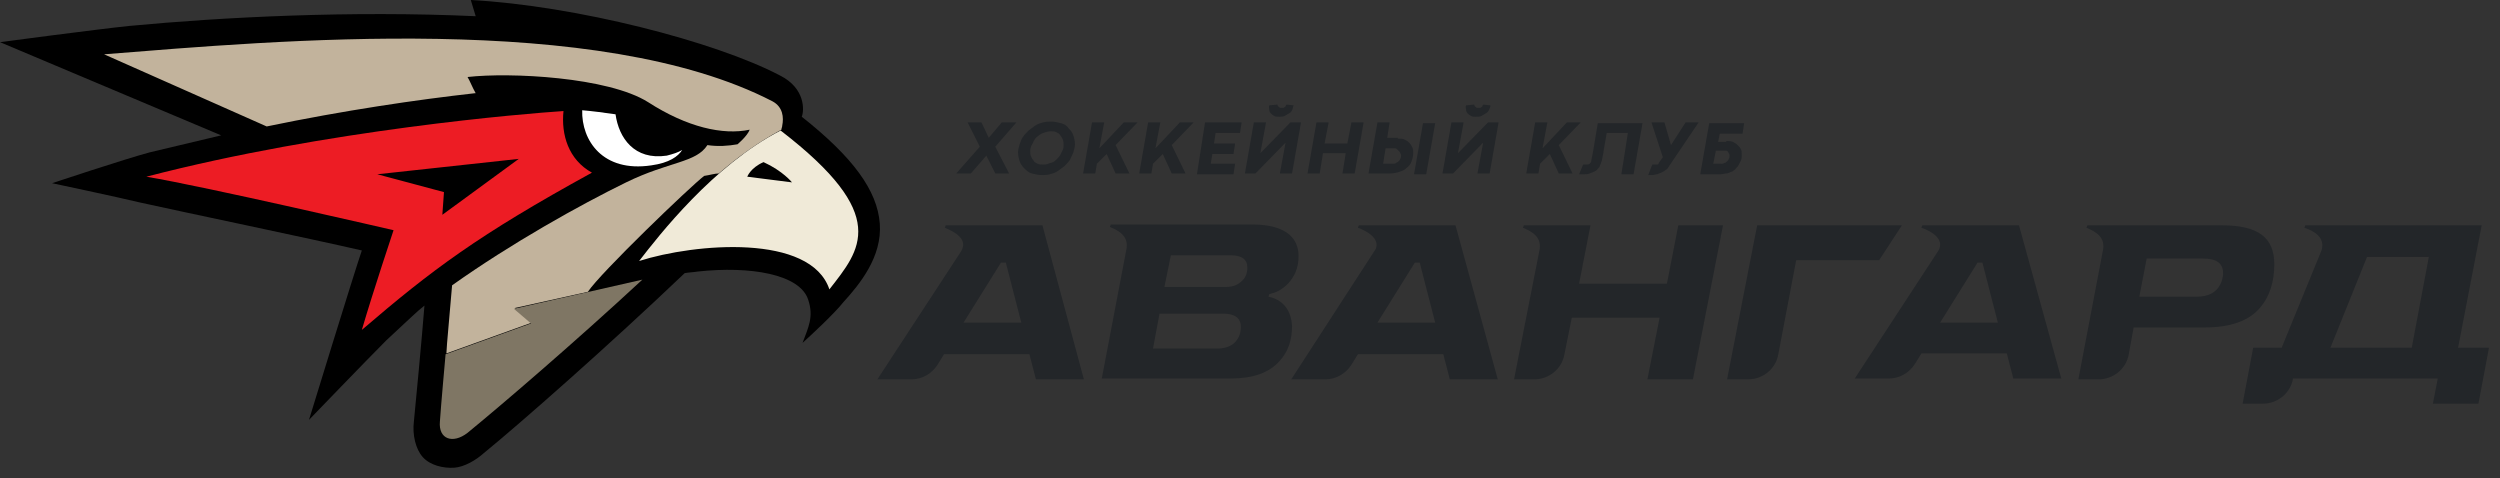 <svg width="209" height="40" viewBox="0 0 209 40" fill="none" xmlns="http://www.w3.org/2000/svg">
<rect x="0" y="0" width="209" height="40" fill="#333333" stroke="none"/>
<path d="M73.552 18.703C73.348 15.924 71.308 13.146 67.026 9.758C67.23 9.284 67.366 7.386 65.191 6.302C59.752 3.456 48.128 0.474 39.359 0C39.427 0.203 39.631 0.881 39.767 1.355C29.366 0.881 18.694 1.423 10.808 2.168C8.157 2.439 0 3.524 0 3.524L18.49 11.316C16.518 11.791 14.479 12.265 12.508 12.739C10.469 13.282 4.351 15.315 4.351 15.315C4.351 15.315 9.789 16.466 11.76 16.941C15.431 17.754 25.831 19.922 30.25 20.939C29.638 22.701 25.831 35.101 25.831 35.101C25.831 35.101 30.794 29.951 32.289 28.46C34.261 26.631 34.873 26.021 35.484 25.547C35.28 28.189 34.736 33.882 34.601 35.237C34.465 36.321 34.736 37.541 35.348 38.218C35.96 38.896 37.048 39.167 37.999 39.099C38.815 39.032 39.767 38.489 40.447 37.88C43.438 35.44 50.915 28.867 57.237 22.836C57.577 22.768 57.917 22.768 58.325 22.701C62.675 22.226 66.89 22.904 67.57 25.072C68.046 26.495 67.57 27.376 67.094 28.664C67.842 27.986 69.745 26.224 70.493 25.276C71.852 23.785 73.756 21.481 73.552 18.703Z" fill="black"/>
<path d="M39.699 7.793H39.767C39.495 7.318 39.291 6.776 39.087 6.438C42.622 6.031 50.847 6.438 54.178 8.538C57.441 10.639 60.432 11.316 62.675 10.842C62.471 11.384 61.655 12.062 61.655 12.062C60.908 12.197 60.024 12.265 59.14 12.13C58.189 13.62 55.945 13.485 52.343 15.247C48.468 17.144 42.758 20.329 37.795 23.853C37.659 25.614 37.319 29.07 37.319 29.545L44.457 26.97L43.03 25.75L49.148 24.395C50.167 22.836 57.713 15.585 58.868 14.705C59.344 14.637 59.752 14.501 60.092 14.501C61.655 13.146 63.423 11.859 65.326 10.842C65.326 10.707 65.394 10.639 65.394 10.503C65.53 9.826 65.462 8.945 64.579 8.47C50.031 0.949 23.18 3.388 8.701 4.54L22.296 10.571C28.822 9.216 34.872 8.335 39.699 7.793Z" fill="#C2B39C"/>
<path d="M42.962 25.818L44.389 27.038L37.251 29.613C37.251 29.613 36.843 34.153 36.776 35.237C36.64 36.728 37.863 37.134 39.087 36.185C41.738 34.017 47.924 28.732 53.702 23.378L42.962 25.818Z" fill="#7F7664"/>
<path d="M55.742 13.011C53.022 13.417 51.731 11.52 51.459 9.555C50.507 9.419 49.487 9.284 48.672 9.216C48.604 11.723 50.371 14.434 54.45 13.824C55.945 13.62 56.693 13.078 57.033 12.536C56.693 12.739 56.285 12.875 55.742 13.011Z" fill="white"/>
<path d="M65.258 10.91C59.616 13.824 55.061 19.719 53.43 21.82C58.12 20.329 67.773 19.516 69.337 24.192C71.92 20.871 74.503 18.025 65.258 10.91ZM62.471 14.772C62.471 14.772 62.743 14.027 63.831 13.553C65.462 14.298 66.21 15.247 66.21 15.247L62.471 14.772Z" fill="#F0EAD8"/>
<path d="M49.487 14.434C47.516 13.349 46.904 11.249 47.108 9.284C43.981 9.487 27.327 10.842 12.236 14.772C17.13 15.585 32.901 19.245 32.901 19.245C32.901 19.245 31.202 24.327 30.25 27.58C36.096 22.565 39.971 19.651 49.487 14.434ZM31.541 14.569L43.37 13.282L36.98 17.957L37.116 16.06L31.541 14.569Z" fill="#ED1C24"/>
<path d="M144.384 31.713L146.899 18.838H158.999L157.096 21.752H150.162L148.667 29.613C148.463 30.832 147.375 31.713 146.152 31.713H144.384V31.713Z" fill="#232629"/>
<path d="M87.147 18.839H79.058C79.058 18.907 78.99 18.974 78.99 19.042C79.805 19.381 80.961 19.991 80.349 21.007L73.348 31.714H76.203C77.086 31.714 77.902 31.239 78.378 30.494L78.922 29.613H86.059L86.603 31.714H90.614L87.147 18.839ZM80.553 26.97L83.68 21.956H84.088L85.38 26.97H80.553Z" fill="#232629"/>
<path d="M121.68 18.838H113.591C113.591 18.906 113.523 18.974 113.523 19.041C114.271 19.312 115.358 19.922 115.018 20.803L107.949 31.713H110.804C111.687 31.713 112.503 31.239 112.979 30.493L113.523 29.613H120.661L121.204 31.713H125.215L121.68 18.838ZM115.154 26.97L118.281 21.955H118.689L119.981 26.97H115.154Z" fill="#232629"/>
<path d="M168.788 18.838H160.699C160.699 18.906 160.631 18.974 160.631 19.041C161.447 19.312 162.602 19.99 162.059 20.939L155.057 31.645H157.912C158.796 31.645 159.611 31.171 160.087 30.426L160.631 29.545H167.769L168.313 31.645H172.323L168.788 18.838ZM162.195 26.97L165.321 21.955H165.729L167.021 26.97H162.195Z" fill="#232629"/>
<path d="M205.496 29.07L207.468 18.838H192.717C192.717 18.906 192.649 18.974 192.649 19.041C193.464 19.312 194.416 19.855 194.076 20.939L190.745 29.07H188.366L187.482 33.746H189.182C190.405 33.746 191.493 32.865 191.697 31.645H203.797L203.389 33.746H207.196L208.08 29.07H205.496ZM201.622 29.07H194.824L197.883 21.481H203.049L201.622 29.07Z" fill="#232629"/>
<path d="M106.316 24.869L106.044 24.801L106.112 24.598L106.316 24.53C106.928 24.395 107.404 23.988 107.676 23.717C108.22 23.107 108.559 22.43 108.559 21.413C108.559 19.245 106.452 18.77 104.753 18.77H92.857C92.857 18.838 92.789 18.906 92.789 18.974C93.604 19.312 94.42 19.787 94.148 20.939L92.109 31.645H102.849C104.753 31.645 106.112 31.171 106.996 30.155C107.676 29.409 108.016 28.46 108.016 27.241C107.948 26.089 107.404 25.208 106.316 24.869ZM103.325 28.528C102.985 28.935 102.441 29.138 101.762 29.138H96.391L96.935 26.224H102.238C102.577 26.224 103.733 26.224 103.733 27.308C103.733 27.851 103.597 28.189 103.325 28.528ZM103.869 23.446C103.529 23.785 103.121 23.988 102.509 23.988H97.343L97.887 21.345H102.917C103.801 21.345 104.277 21.684 104.277 22.362C104.277 22.836 104.141 23.175 103.869 23.446Z" fill="#232629"/>
<path d="M140.305 18.838L139.354 23.717H132.012L132.964 18.838H127.389C127.389 18.906 127.321 18.974 127.321 19.041C128.137 19.38 128.953 19.855 128.681 21.007L126.574 31.713H128.273C129.497 31.713 130.584 30.832 130.788 29.613L131.4 26.563H138.742L137.722 31.713H141.529L144.044 18.838H140.305Z" fill="#232629"/>
<path d="M185.783 18.838H174.498C174.498 18.906 174.431 18.974 174.431 19.041C175.246 19.38 176.062 19.855 175.79 21.007L173.751 31.713H175.45C176.674 31.713 177.761 30.832 177.965 29.613L178.373 27.376H184.287C186.463 27.376 188.026 26.834 188.978 25.682C189.725 24.801 190.133 23.582 190.133 22.091C190.133 19.855 188.774 18.838 185.783 18.838ZM185.443 24.056C185.171 24.395 184.695 24.801 183.675 24.801H178.849L179.461 21.616H184.219C185.307 21.616 185.851 22.023 185.851 22.836C185.851 23.107 185.783 23.582 185.443 24.056Z" fill="#232629"/>
<path d="M82.661 11.52L83.748 10.232H84.972L83.205 12.265L84.36 14.501H83.205L82.457 13.011L81.165 14.501H79.942L81.913 12.265L80.893 10.232H82.049L82.661 11.52Z" fill="#232629"/>
<path d="M85.107 12.739C85.107 12.536 85.175 12.265 85.243 12.062C85.311 11.859 85.379 11.655 85.515 11.452C85.651 11.249 85.787 11.113 85.991 10.91C86.195 10.774 86.331 10.639 86.535 10.503C86.739 10.368 86.943 10.3 87.215 10.232C87.419 10.165 87.691 10.165 87.894 10.165C88.166 10.165 88.438 10.232 88.71 10.3C88.982 10.368 89.186 10.503 89.322 10.707C89.526 10.91 89.662 11.113 89.73 11.316C89.798 11.52 89.866 11.791 89.866 12.062C89.866 12.265 89.798 12.536 89.73 12.739C89.662 12.943 89.526 13.146 89.458 13.349C89.322 13.553 89.186 13.688 88.982 13.892C88.778 14.027 88.642 14.162 88.438 14.298C88.234 14.434 88.031 14.501 87.758 14.569C87.555 14.637 87.283 14.637 87.079 14.637C86.807 14.637 86.535 14.569 86.263 14.501C85.991 14.434 85.787 14.23 85.651 14.095C85.447 13.892 85.311 13.688 85.243 13.485C85.175 13.282 85.107 13.011 85.107 12.739ZM86.127 12.604C86.127 12.739 86.127 12.943 86.195 13.078C86.263 13.214 86.331 13.349 86.399 13.417C86.467 13.553 86.603 13.62 86.739 13.688C86.875 13.756 87.011 13.756 87.215 13.756C87.351 13.756 87.487 13.756 87.623 13.688C87.759 13.62 87.894 13.62 88.031 13.553C88.166 13.485 88.234 13.417 88.37 13.282C88.438 13.214 88.574 13.078 88.642 12.943C88.71 12.807 88.778 12.672 88.846 12.536C88.914 12.401 88.914 12.265 88.914 12.13C88.914 11.994 88.914 11.791 88.846 11.655C88.778 11.52 88.71 11.384 88.642 11.316C88.574 11.181 88.438 11.113 88.302 11.045C88.166 10.978 88.031 10.978 87.826 10.978C87.623 10.978 87.419 11.045 87.215 11.113C87.011 11.181 86.875 11.316 86.671 11.452C86.535 11.588 86.399 11.791 86.331 11.994C86.195 12.197 86.127 12.401 86.127 12.604Z" fill="#232629"/>
<path d="M91.905 12.401L93.945 10.232H95.1L93.265 12.13L94.42 14.501H93.265L92.517 12.875L91.701 13.688L91.565 14.501H90.546L91.293 10.232H92.313L91.905 12.401Z" fill="#232629"/>
<path d="M96.596 12.401L98.635 10.232H99.791L97.956 12.13L99.111 14.501H97.956L97.208 12.875L96.392 13.688L96.256 14.501H95.237L95.984 10.232H97.004L96.596 12.401Z" fill="#232629"/>
<path d="M100.742 10.232H103.801L103.665 11.113H101.626L101.49 11.994H103.257L103.121 12.875H101.354L101.218 13.688H103.257L103.121 14.569H100.062L100.742 10.232Z" fill="#232629"/>
<path d="M104.821 10.232H105.841L105.365 12.807L107.88 10.232H108.764L108.016 14.501H106.997L107.473 11.926L104.957 14.501H104.074L104.821 10.232ZM108.152 8.809C108.084 8.945 108.084 9.08 108.016 9.216C107.948 9.351 107.88 9.419 107.745 9.487C107.609 9.555 107.541 9.622 107.405 9.69C107.269 9.758 107.133 9.758 106.929 9.758C106.793 9.758 106.589 9.758 106.521 9.69C106.385 9.622 106.317 9.555 106.249 9.487C106.181 9.419 106.113 9.284 106.113 9.216C106.113 9.08 106.045 8.945 106.113 8.809L106.793 8.741C106.793 8.809 106.793 8.809 106.861 8.877C106.861 8.945 106.929 8.945 106.929 8.945L106.997 9.013C107.065 9.013 107.065 9.013 107.133 9.013C107.201 9.013 107.269 9.013 107.269 9.013C107.337 9.013 107.337 9.013 107.405 8.945C107.473 8.945 107.473 8.877 107.473 8.877C107.473 8.809 107.541 8.809 107.541 8.741L108.152 8.809Z" fill="#232629"/>
<path d="M110.056 10.232H111.076L110.736 11.994H112.639L112.979 10.232H113.999L113.251 14.501H112.231L112.503 12.807H110.6L110.328 14.501H109.308L110.056 10.232Z" fill="#232629"/>
<path d="M116.854 11.588C117.058 11.588 117.262 11.588 117.398 11.655C117.533 11.723 117.669 11.791 117.805 11.926C117.941 12.062 118.009 12.197 118.077 12.333C118.145 12.469 118.145 12.672 118.145 12.807C118.145 13.078 118.077 13.282 118.009 13.485C117.941 13.688 117.805 13.892 117.601 14.027C117.465 14.162 117.262 14.298 116.99 14.366C116.786 14.434 116.514 14.501 116.242 14.501H114.406L115.154 10.232H116.174L115.97 11.52H116.854V11.588ZM116.65 12.401H115.834L115.63 13.688H116.446C116.514 13.688 116.65 13.688 116.718 13.62C116.786 13.553 116.854 13.553 116.922 13.485C116.99 13.417 117.058 13.349 117.058 13.282C117.126 13.214 117.126 13.078 117.126 13.011C117.126 12.943 117.126 12.875 117.058 12.807C117.058 12.739 116.99 12.672 116.99 12.672C116.922 12.604 116.922 12.604 116.854 12.536C116.786 12.469 116.718 12.401 116.65 12.401ZM118.213 14.569H119.233L119.981 10.3H118.961L118.213 14.569Z" fill="#232629"/>
<path d="M121.34 10.232H122.359L121.884 12.807L124.399 10.232H125.282L124.535 14.501H123.515L123.991 11.926L121.476 14.501H120.592L121.34 10.232ZM124.603 8.809C124.603 8.945 124.535 9.08 124.467 9.216C124.399 9.351 124.331 9.419 124.195 9.487C124.059 9.555 123.991 9.622 123.855 9.69C123.719 9.758 123.583 9.758 123.379 9.758C123.243 9.758 123.039 9.758 122.971 9.69C122.835 9.622 122.767 9.555 122.699 9.487C122.631 9.419 122.563 9.284 122.563 9.216C122.563 9.08 122.495 8.945 122.563 8.809L123.243 8.741C123.243 8.809 123.243 8.809 123.311 8.877C123.311 8.945 123.379 8.945 123.379 8.945L123.447 9.013C123.515 9.013 123.515 9.013 123.583 9.013C123.651 9.013 123.719 9.013 123.719 9.013C123.787 9.013 123.787 9.013 123.855 8.945C123.923 8.945 123.923 8.877 123.923 8.877C123.923 8.809 123.991 8.809 123.991 8.741L124.603 8.809Z" fill="#232629"/>
<path d="M128.953 12.401L130.992 10.232H132.148L130.313 12.13L131.468 14.501H130.313L129.565 12.875L128.749 13.688L128.613 14.501H127.594L128.341 10.232H129.361L128.953 12.401Z" fill="#232629"/>
<path d="M136.091 11.113H134.323L134.051 12.672V12.739L133.915 13.417C133.847 13.62 133.779 13.824 133.711 13.959C133.575 14.095 133.507 14.23 133.372 14.298C133.236 14.366 133.1 14.434 132.896 14.501C132.76 14.569 132.556 14.569 132.42 14.569C132.352 14.569 132.284 14.569 132.216 14.569C132.148 14.569 132.08 14.569 132.012 14.569L132.352 13.756C132.352 13.756 132.352 13.756 132.42 13.756H132.488H132.556C132.556 13.756 132.556 13.756 132.624 13.756C132.692 13.756 132.828 13.756 132.896 13.688C132.964 13.62 133.032 13.553 133.032 13.417L133.168 12.739L133.575 10.3H137.314L136.566 14.569H135.547L136.091 11.113Z" fill="#232629"/>
<path d="M138.13 13.756C138.13 13.756 138.198 13.756 138.13 13.756C138.198 13.756 138.198 13.756 138.198 13.756H138.266C138.266 13.756 138.266 13.756 138.334 13.756C138.402 13.756 138.47 13.756 138.538 13.756C138.606 13.756 138.674 13.688 138.674 13.62L139.014 13.146L138.062 10.232H139.15L139.693 12.13L140.917 10.232H142.005L139.489 13.959C139.421 14.095 139.354 14.162 139.218 14.23C139.15 14.298 139.014 14.366 138.878 14.434C138.742 14.501 138.674 14.501 138.538 14.569C138.402 14.569 138.266 14.637 138.198 14.637C138.13 14.637 138.062 14.637 137.994 14.637C137.926 14.637 137.858 14.637 137.79 14.637L138.13 13.756Z" fill="#232629"/>
<path d="M144.316 11.791C144.52 11.791 144.724 11.791 144.86 11.858C144.996 11.926 145.132 11.994 145.268 12.13C145.404 12.265 145.472 12.333 145.54 12.468C145.608 12.604 145.608 12.739 145.608 12.943C145.608 13.078 145.608 13.282 145.54 13.417C145.472 13.553 145.404 13.688 145.336 13.824C145.268 13.959 145.132 14.027 145.064 14.162C144.928 14.23 144.86 14.366 144.724 14.366C144.588 14.434 144.452 14.501 144.316 14.501C144.18 14.501 144.044 14.569 143.841 14.569H142.141L142.889 10.3H145.812L145.676 11.181H143.773L143.637 11.858H144.316V11.791ZM143.433 12.672L143.229 13.688H143.909C143.977 13.688 144.044 13.688 144.18 13.62C144.248 13.62 144.316 13.553 144.384 13.485C144.452 13.417 144.52 13.349 144.52 13.282C144.588 13.214 144.588 13.146 144.588 13.011C144.588 12.943 144.588 12.875 144.52 12.807C144.52 12.739 144.452 12.739 144.452 12.672C144.384 12.604 144.384 12.604 144.316 12.604C144.248 12.604 144.18 12.604 144.112 12.604H143.433V12.672Z" fill="#232629"/>
</svg>
